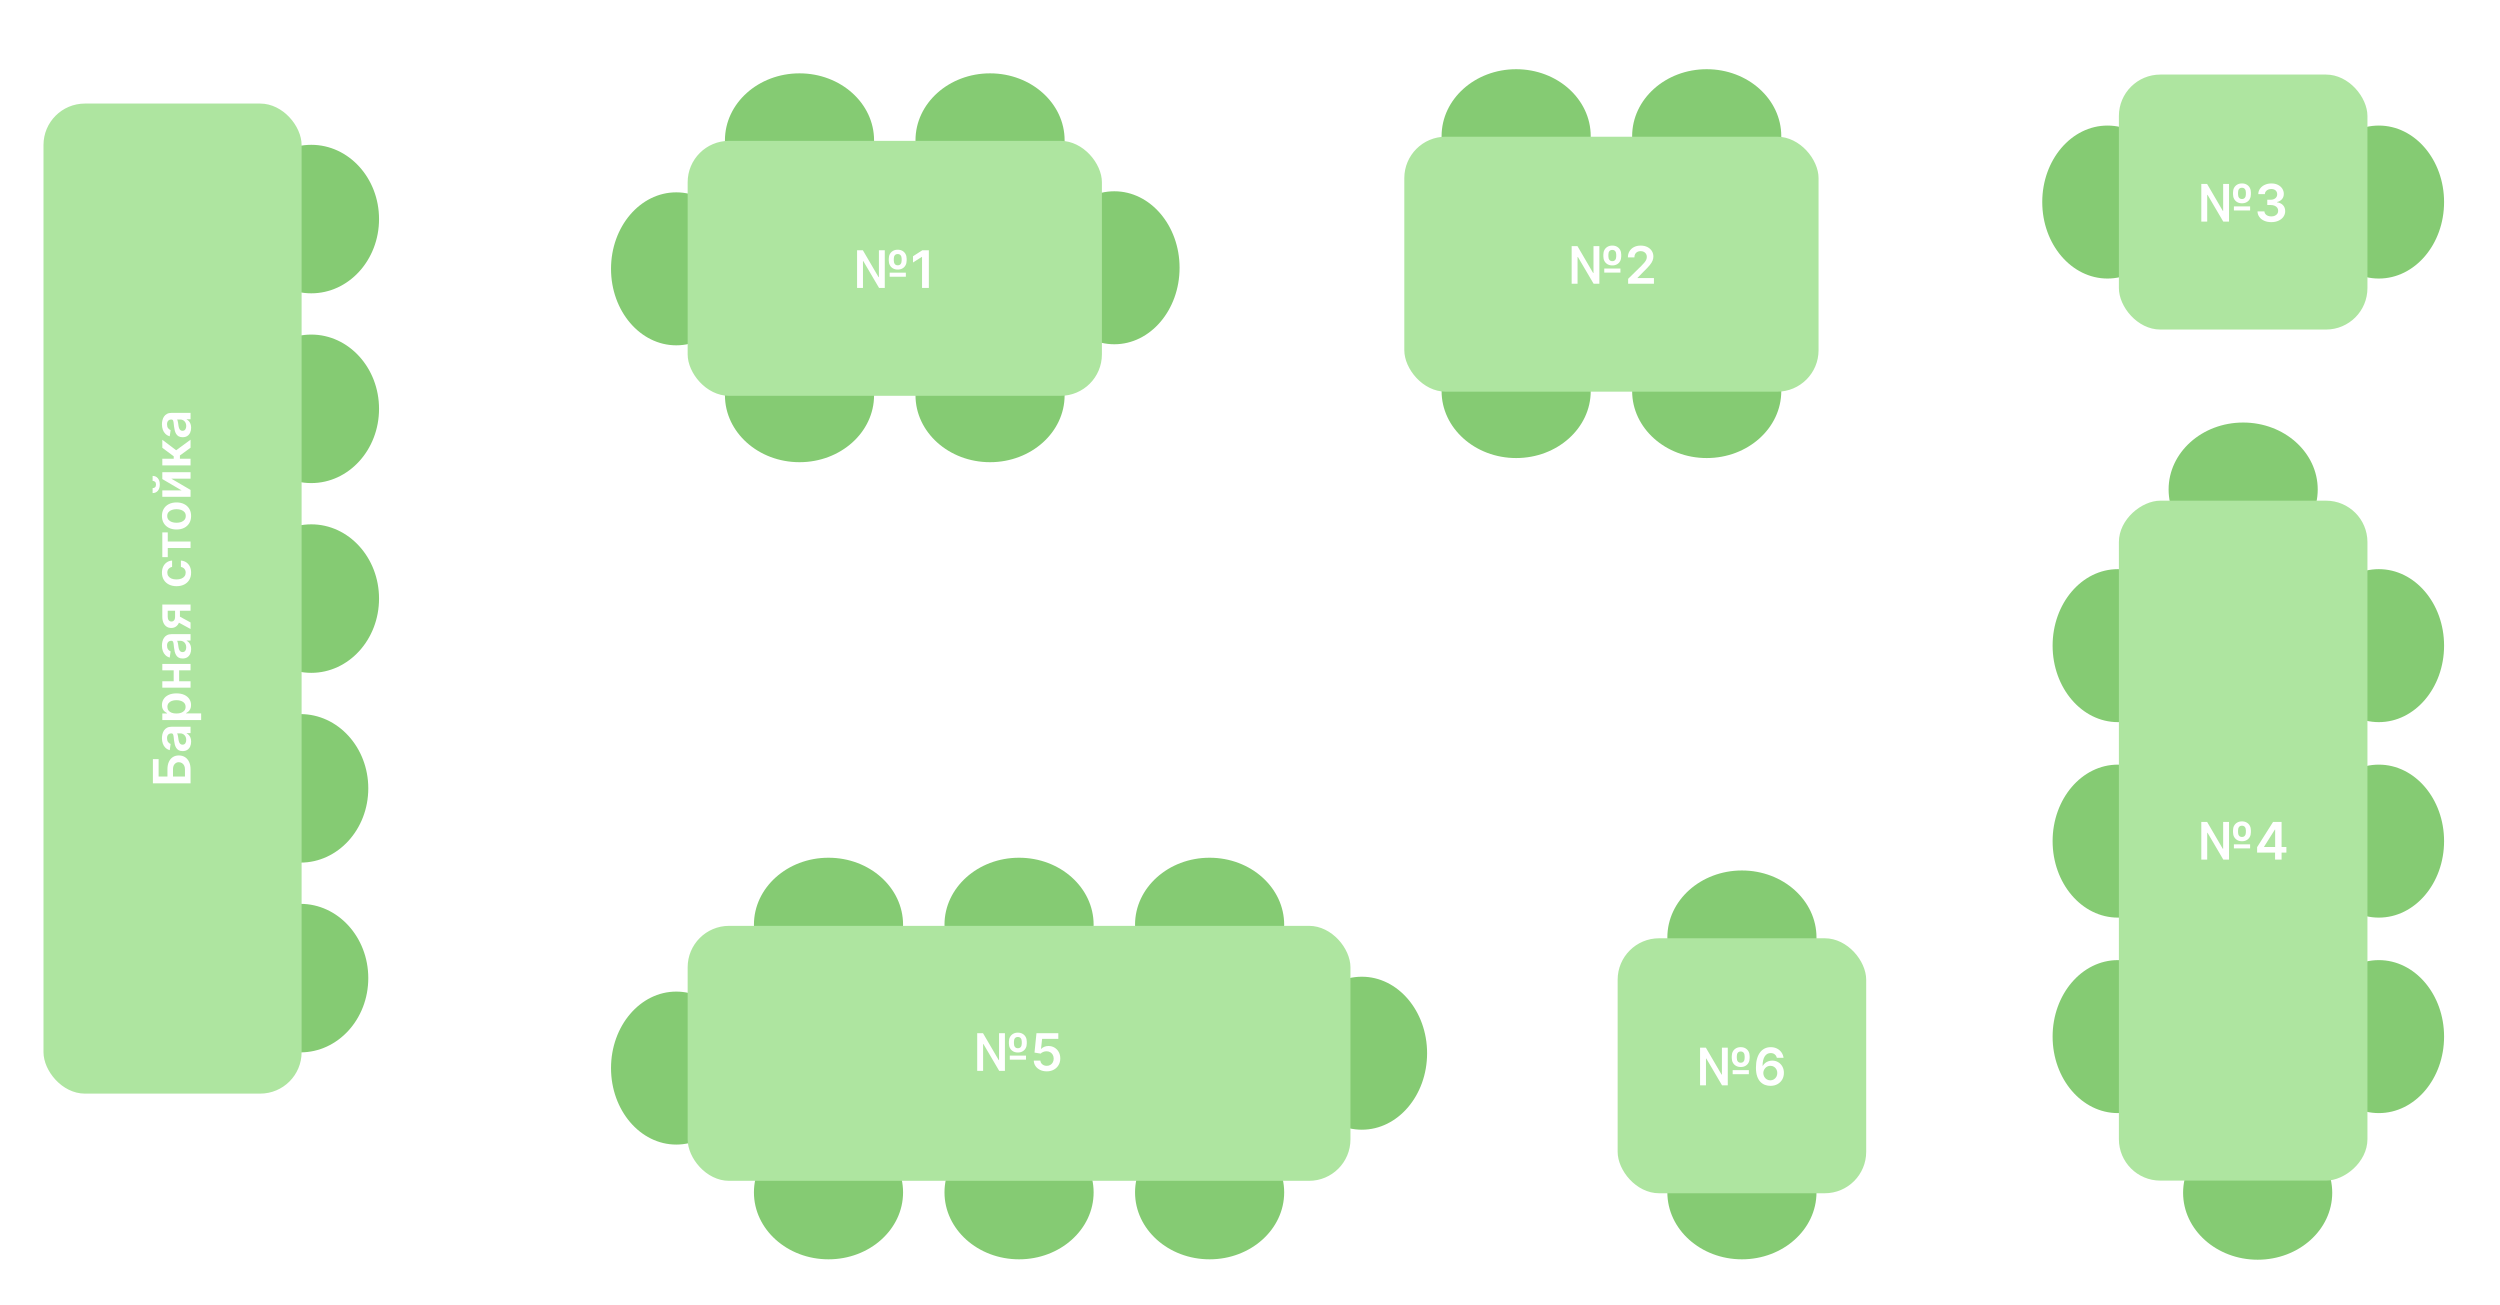 <svg width="1207" height="630" viewBox="0 0 1207 630" fill="none" xmlns="http://www.w3.org/2000/svg" xmlns:xlink="http://www.w3.org/1999/xlink">
<rect width="1207" height="630" fill="url(#pattern0)"/>
<ellipse cx="150.288" cy="105.767" rx="35.85" ry="32.712" transform="rotate(-90 150.288 105.767)" fill="#85CB73"/>
<ellipse cx="150.288" cy="197.383" rx="35.85" ry="32.712" transform="rotate(-90 150.288 197.383)" fill="#85CB73"/>
<ellipse cx="150.288" cy="289" rx="35.85" ry="32.712" transform="rotate(-90 150.288 289)" fill="#85CB73"/>
<ellipse cx="145.096" cy="380.617" rx="35.85" ry="32.712" transform="rotate(-90 145.096 380.617)" fill="#85CB73"/>
<ellipse cx="145.096" cy="472.233" rx="35.85" ry="32.712" transform="rotate(-90 145.096 472.233)" fill="#85CB73"/>
<rect x="21" y="50" width="124.615" height="478" rx="20" fill="#AEE5A0"/>
<ellipse cx="1148.5" cy="97.552" rx="36.931" ry="31.5" transform="rotate(-90 1148.5 97.552)" fill="#85CB73"/>
<ellipse cx="1017.5" cy="97.552" rx="36.931" ry="31.5" transform="rotate(-90 1017.5 97.552)" fill="#85CB73"/>
<rect x="1023" y="36" width="120" height="123.104" rx="20" fill="#AEE5A0"/>
<ellipse cx="732" cy="65.728" rx="36" ry="32.315" fill="#85CB73"/>
<ellipse cx="732" cy="188.832" rx="36" ry="32.315" fill="#85CB73"/>
<ellipse cx="824" cy="65.728" rx="36" ry="32.315" fill="#85CB73"/>
<ellipse cx="824" cy="188.832" rx="36" ry="32.315" fill="#85CB73"/>
<rect x="678" y="66" width="200" height="123.104" rx="20" fill="#AEE5A0"/>
<ellipse cx="386" cy="67.728" rx="36" ry="32.315" fill="#85CB73"/>
<ellipse cx="386" cy="190.832" rx="36" ry="32.315" fill="#85CB73"/>
<ellipse cx="478" cy="67.728" rx="36" ry="32.315" fill="#85CB73"/>
<ellipse cx="478" cy="190.832" rx="36" ry="32.315" fill="#85CB73"/>
<ellipse cx="538" cy="129.28" rx="36.931" ry="31.5" transform="rotate(-90 538 129.28)" fill="#85CB73"/>
<ellipse cx="326.5" cy="129.793" rx="36.931" ry="31.5" transform="rotate(-90 326.5 129.793)" fill="#85CB73"/>
<rect x="332" y="68" width="200" height="123.104" rx="20" fill="#AEE5A0"/>
<ellipse cx="400" cy="446.427" rx="36" ry="32.315" fill="#85CB73"/>
<ellipse cx="400" cy="575.685" rx="36" ry="32.315" fill="#85CB73"/>
<ellipse cx="492" cy="446.427" rx="36" ry="32.315" fill="#85CB73"/>
<ellipse cx="584" cy="446.427" rx="36" ry="32.315" fill="#85CB73"/>
<ellipse cx="492" cy="575.685" rx="36" ry="32.315" fill="#85CB73"/>
<ellipse cx="584" cy="575.685" rx="36" ry="32.315" fill="#85CB73"/>
<ellipse cx="657.5" cy="508.491" rx="36.931" ry="31.5" transform="rotate(-90 657.5 508.491)" fill="#85CB73"/>
<ellipse cx="326.5" cy="515.672" rx="36.931" ry="31.5" transform="rotate(-90 326.5 515.672)" fill="#85CB73"/>
<rect x="332" y="447" width="320" height="123.104" rx="20" fill="#AEE5A0"/>
<ellipse cx="1022.5" cy="500.474" rx="36.931" ry="31.5" transform="rotate(-90 1022.5 500.474)" fill="#85CB73"/>
<ellipse cx="1148.5" cy="500.474" rx="36.931" ry="31.5" transform="rotate(-90 1148.5 500.474)" fill="#85CB73"/>
<ellipse cx="1022.5" cy="406.095" rx="36.931" ry="31.5" transform="rotate(-90 1022.5 406.095)" fill="#85CB73"/>
<ellipse cx="1022.5" cy="311.716" rx="36.931" ry="31.5" transform="rotate(-90 1022.5 311.716)" fill="#85CB73"/>
<ellipse cx="1148.5" cy="406.095" rx="36.931" ry="31.5" transform="rotate(-90 1148.5 406.095)" fill="#85CB73"/>
<ellipse cx="1148.5" cy="311.716" rx="36.931" ry="31.5" transform="rotate(-90 1148.5 311.716)" fill="#85CB73"/>
<ellipse cx="1083" cy="236.315" rx="36" ry="32.315" transform="rotate(180 1083 236.315)" fill="#85CB73"/>
<ellipse cx="1090" cy="575.875" rx="36" ry="32.315" transform="rotate(180 1090 575.875)" fill="#85CB73"/>
<rect x="1023" y="570" width="328.276" height="120" rx="20" transform="rotate(-90 1023 570)" fill="#AEE5A0"/>
<ellipse cx="841" cy="575.685" rx="36" ry="32.315" fill="#85CB73"/>
<ellipse cx="841" cy="452.582" rx="36" ry="32.315" fill="#85CB73"/>
<rect x="781" y="453" width="120" height="123.104" rx="20" fill="#AEE5A0"/>
<path d="M820.793 524V505.818H823.59L831.172 518.806H831.34V505.818H834.172V524H831.402L823.812 511.074H823.643V524H820.793ZM836.534 518.62V516.658H844.346V518.62H836.534ZM840.431 515.149C839.549 515.149 838.783 514.962 838.132 514.589C837.487 514.217 836.987 513.705 836.631 513.054C836.276 512.403 836.099 511.657 836.099 510.816V509.893C836.099 509.059 836.273 508.316 836.623 507.665C836.978 507.014 837.478 506.502 838.123 506.129C838.774 505.75 839.537 505.561 840.413 505.561C841.301 505.561 842.068 505.75 842.713 506.129C843.358 506.502 843.855 507.014 844.204 507.665C844.553 508.316 844.728 509.059 844.728 509.893V510.816C844.728 511.651 844.553 512.397 844.204 513.054C843.861 513.705 843.367 514.217 842.722 514.589C842.082 514.962 841.319 515.149 840.431 515.149ZM840.431 513.089C841.041 513.089 841.505 512.882 841.825 512.468C842.15 512.053 842.313 511.503 842.313 510.816V509.893C842.313 509.212 842.15 508.671 841.825 508.268C841.505 507.86 841.035 507.656 840.413 507.656C839.792 507.656 839.321 507.86 839.002 508.268C838.688 508.671 838.531 509.212 838.531 509.893V510.816C838.531 511.503 838.691 512.053 839.011 512.468C839.33 512.882 839.804 513.089 840.431 513.089ZM854.716 524.249C853.846 524.243 852.996 524.092 852.168 523.796C851.339 523.494 850.593 523.006 849.93 522.331C849.268 521.65 848.741 520.748 848.35 519.623C847.96 518.493 847.767 517.093 847.773 515.424C847.773 513.867 847.939 512.48 848.27 511.26C848.602 510.041 849.078 509.011 849.7 508.171C850.321 507.324 851.07 506.679 851.946 506.235C852.828 505.792 853.813 505.57 854.902 505.57C856.044 505.57 857.056 505.795 857.938 506.244C858.826 506.694 859.542 507.31 860.087 508.091C860.631 508.866 860.969 509.742 861.099 510.719H857.858C857.693 510.02 857.352 509.464 856.837 509.05C856.328 508.629 855.683 508.419 854.902 508.419C853.641 508.419 852.671 508.967 851.99 510.062C851.315 511.157 850.975 512.66 850.969 514.572H851.093C851.383 514.051 851.759 513.604 852.221 513.231C852.683 512.858 853.203 512.571 853.783 512.37C854.369 512.163 854.988 512.059 855.639 512.059C856.704 512.059 857.66 512.314 858.506 512.823C859.359 513.332 860.033 514.033 860.531 514.927C861.028 515.815 861.273 516.833 861.267 517.981C861.273 519.176 861.001 520.251 860.451 521.203C859.9 522.15 859.134 522.896 858.151 523.441C857.169 523.985 856.024 524.254 854.716 524.249ZM854.698 521.585C855.343 521.585 855.92 521.428 856.429 521.115C856.938 520.801 857.34 520.378 857.636 519.845C857.932 519.312 858.077 518.715 858.071 518.052C858.077 517.401 857.935 516.812 857.645 516.285C857.361 515.758 856.968 515.341 856.464 515.033C855.961 514.726 855.387 514.572 854.742 514.572C854.263 514.572 853.816 514.663 853.402 514.847C852.987 515.03 852.626 515.285 852.319 515.61C852.011 515.93 851.768 516.303 851.591 516.729C851.419 517.149 851.33 517.599 851.324 518.078C851.33 518.712 851.478 519.295 851.768 519.827C852.058 520.36 852.458 520.786 852.967 521.106C853.476 521.425 854.053 521.585 854.698 521.585Z" fill="white"/>
<path d="M471.793 517V498.818H474.59L482.172 511.806H482.34V498.818H485.172V517H482.402L474.812 504.074H474.643V517H471.793ZM487.534 511.62V509.658H495.346V511.62H487.534ZM491.431 508.149C490.549 508.149 489.783 507.962 489.132 507.589C488.487 507.217 487.987 506.705 487.631 506.054C487.276 505.403 487.099 504.657 487.099 503.816V502.893C487.099 502.059 487.273 501.316 487.623 500.665C487.978 500.014 488.478 499.502 489.123 499.129C489.774 498.75 490.537 498.561 491.413 498.561C492.301 498.561 493.068 498.75 493.713 499.129C494.358 499.502 494.855 500.014 495.204 500.665C495.553 501.316 495.728 502.059 495.728 502.893V503.816C495.728 504.651 495.553 505.397 495.204 506.054C494.861 506.705 494.367 507.217 493.722 507.589C493.082 507.962 492.319 508.149 491.431 508.149ZM491.431 506.089C492.041 506.089 492.505 505.882 492.825 505.468C493.15 505.053 493.313 504.503 493.313 503.816V502.893C493.313 502.212 493.15 501.671 492.825 501.268C492.505 500.86 492.035 500.656 491.413 500.656C490.792 500.656 490.321 500.86 490.002 501.268C489.688 501.671 489.531 502.212 489.531 502.893V503.816C489.531 504.503 489.691 505.053 490.011 505.468C490.33 505.882 490.804 506.089 491.431 506.089ZM505.378 517.249C504.194 517.249 503.135 517.027 502.2 516.583C501.265 516.133 500.522 515.517 499.972 514.736C499.427 513.955 499.137 513.061 499.102 512.055H502.298C502.357 512.801 502.679 513.41 503.265 513.884C503.851 514.351 504.556 514.585 505.378 514.585C506.023 514.585 506.597 514.437 507.1 514.141C507.604 513.845 508 513.434 508.29 512.907C508.58 512.381 508.722 511.78 508.716 511.105C508.722 510.419 508.577 509.809 508.281 509.276C507.985 508.744 507.58 508.326 507.065 508.025C506.55 507.717 505.958 507.563 505.289 507.563C504.745 507.557 504.209 507.658 503.683 507.865C503.156 508.072 502.739 508.344 502.431 508.681L499.457 508.193L500.407 498.818H510.953V501.57H503.132L502.608 506.391H502.715C503.052 505.994 503.529 505.666 504.144 505.406C504.76 505.139 505.434 505.006 506.168 505.006C507.269 505.006 508.252 505.266 509.116 505.787C509.98 506.302 510.661 507.012 511.158 507.918C511.655 508.824 511.903 509.859 511.903 511.025C511.903 512.227 511.625 513.298 511.069 514.239C510.518 515.174 509.752 515.911 508.77 516.45C507.793 516.982 506.663 517.249 505.378 517.249Z" fill="white"/>
<path d="M1062.79 415V396.818H1065.59L1073.17 409.806H1073.34V396.818H1076.17V415H1073.4L1065.81 402.074H1065.64V415H1062.79ZM1078.53 409.62V407.658H1086.35V409.62H1078.53ZM1082.43 406.149C1081.55 406.149 1080.78 405.962 1080.13 405.589C1079.49 405.217 1078.99 404.705 1078.63 404.054C1078.28 403.403 1078.1 402.657 1078.1 401.816V400.893C1078.1 400.059 1078.27 399.316 1078.62 398.665C1078.98 398.014 1079.48 397.502 1080.12 397.129C1080.77 396.75 1081.54 396.561 1082.41 396.561C1083.3 396.561 1084.07 396.75 1084.71 397.129C1085.36 397.502 1085.85 398.014 1086.2 398.665C1086.55 399.316 1086.73 400.059 1086.73 400.893V401.816C1086.73 402.651 1086.55 403.397 1086.2 404.054C1085.86 404.705 1085.37 405.217 1084.72 405.589C1084.08 405.962 1083.32 406.149 1082.43 406.149ZM1082.43 404.089C1083.04 404.089 1083.51 403.882 1083.82 403.468C1084.15 403.053 1084.31 402.503 1084.31 401.816V400.893C1084.31 400.212 1084.15 399.671 1083.82 399.268C1083.51 398.86 1083.03 398.656 1082.41 398.656C1081.79 398.656 1081.32 398.86 1081 399.268C1080.69 399.671 1080.53 400.212 1080.53 400.893V401.816C1080.53 402.503 1080.69 403.053 1081.01 403.468C1081.33 403.882 1081.8 404.089 1082.43 404.089ZM1089.73 411.626V409.007L1097.44 396.818H1099.63V400.547H1098.3L1093.1 408.777V408.919H1103.87V411.626H1089.73ZM1098.4 415V410.827L1098.44 409.656V396.818H1101.55V415H1098.4Z" fill="white"/>
<path d="M1062.79 107V88.818H1065.59L1073.17 101.806H1073.34V88.818H1076.17V107H1073.4L1065.81 94.074H1065.64V107H1062.79ZM1078.53 101.62V99.658H1086.35V101.62H1078.53ZM1082.43 98.149C1081.55 98.149 1080.78 97.962 1080.13 97.59C1079.49 97.217 1078.99 96.705 1078.63 96.054C1078.28 95.403 1078.1 94.657 1078.1 93.816V92.893C1078.1 92.059 1078.27 91.316 1078.62 90.665C1078.98 90.014 1079.48 89.502 1080.12 89.129C1080.77 88.75 1081.54 88.561 1082.41 88.561C1083.3 88.561 1084.07 88.75 1084.71 89.129C1085.36 89.502 1085.85 90.014 1086.2 90.665C1086.55 91.316 1086.73 92.059 1086.73 92.893V93.816C1086.73 94.651 1086.55 95.397 1086.2 96.054C1085.86 96.705 1085.37 97.217 1084.72 97.59C1084.08 97.962 1083.32 98.149 1082.43 98.149ZM1082.43 96.089C1083.04 96.089 1083.51 95.882 1083.82 95.468C1084.15 95.053 1084.31 94.503 1084.31 93.816V92.893C1084.31 92.213 1084.15 91.671 1083.82 91.269C1083.51 90.86 1083.03 90.656 1082.41 90.656C1081.79 90.656 1081.32 90.86 1081 91.269C1080.69 91.671 1080.53 92.213 1080.53 92.893V93.816C1080.53 94.503 1080.69 95.053 1081.01 95.468C1081.33 95.882 1081.8 96.089 1082.43 96.089ZM1096.58 107.249C1095.3 107.249 1094.17 107.03 1093.17 106.592C1092.18 106.154 1091.4 105.544 1090.83 104.763C1090.26 103.982 1089.95 103.079 1089.92 102.055H1093.25C1093.28 102.546 1093.45 102.975 1093.74 103.342C1094.04 103.703 1094.43 103.984 1094.92 104.186C1095.41 104.387 1095.96 104.488 1096.57 104.488C1097.22 104.488 1097.8 104.375 1098.3 104.15C1098.81 103.919 1099.2 103.6 1099.49 103.191C1099.77 102.783 1099.91 102.312 1099.9 101.78C1099.91 101.229 1099.77 100.744 1099.48 100.324C1099.19 99.904 1098.77 99.575 1098.22 99.338C1097.67 99.102 1097.01 98.983 1096.25 98.983H1094.64V96.444H1096.25C1096.88 96.444 1097.43 96.335 1097.91 96.116C1098.38 95.897 1098.76 95.589 1099.03 95.192C1099.3 94.79 1099.44 94.325 1099.43 93.799C1099.44 93.284 1099.32 92.837 1099.09 92.458C1098.86 92.073 1098.53 91.775 1098.1 91.561C1097.68 91.348 1097.19 91.242 1096.62 91.242C1096.06 91.242 1095.55 91.342 1095.07 91.544C1094.6 91.745 1094.22 92.032 1093.93 92.405C1093.64 92.772 1093.48 93.21 1093.47 93.719H1090.3C1090.32 92.701 1090.61 91.807 1091.18 91.038C1091.74 90.262 1092.5 89.659 1093.45 89.227C1094.4 88.789 1095.46 88.57 1096.64 88.57C1097.85 88.57 1098.9 88.797 1099.8 89.253C1100.7 89.703 1101.39 90.31 1101.88 91.073C1102.37 91.837 1102.62 92.68 1102.62 93.603C1102.63 94.627 1102.32 95.485 1101.71 96.178C1101.11 96.87 1100.32 97.323 1099.33 97.536V97.678C1100.61 97.856 1101.59 98.329 1102.27 99.099C1102.96 99.862 1103.3 100.812 1103.29 101.949C1103.29 102.967 1103 103.878 1102.42 104.683C1101.85 105.482 1101.06 106.109 1100.04 106.565C1099.04 107.021 1097.88 107.249 1096.58 107.249Z" fill="white"/>
<path d="M413.793 139V120.818H416.59L424.172 133.806H424.34V120.818H427.172V139H424.402L416.812 126.074H416.643V139H413.793ZM429.534 133.62V131.658H437.346V133.62H429.534ZM433.431 130.149C432.549 130.149 431.783 129.962 431.132 129.589C430.487 129.217 429.987 128.705 429.631 128.054C429.276 127.403 429.099 126.657 429.099 125.816V124.893C429.099 124.059 429.273 123.316 429.623 122.665C429.978 122.014 430.478 121.502 431.123 121.129C431.774 120.75 432.537 120.561 433.413 120.561C434.301 120.561 435.068 120.75 435.713 121.129C436.358 121.502 436.855 122.014 437.204 122.665C437.553 123.316 437.728 124.059 437.728 124.893V125.816C437.728 126.651 437.553 127.397 437.204 128.054C436.861 128.705 436.367 129.217 435.722 129.589C435.082 129.962 434.319 130.149 433.431 130.149ZM433.431 128.089C434.041 128.089 434.505 127.882 434.825 127.468C435.15 127.053 435.313 126.503 435.313 125.816V124.893C435.313 124.212 435.15 123.671 434.825 123.268C434.505 122.86 434.035 122.656 433.413 122.656C432.792 122.656 432.321 122.86 432.002 123.268C431.688 123.671 431.531 124.212 431.531 124.893V125.816C431.531 126.503 431.691 127.053 432.011 127.468C432.33 127.882 432.804 128.089 433.431 128.089ZM448.452 120.818V139H445.159V124.023H445.052L440.8 126.74V123.721L445.319 120.818H448.452Z" fill="white"/>
<path d="M758.793 137V118.818H761.59L769.172 131.806H769.34V118.818H772.172V137H769.402L761.812 124.074H761.643V137H758.793ZM774.534 131.62V129.658H782.346V131.62H774.534ZM778.431 128.149C777.549 128.149 776.783 127.962 776.132 127.589C775.487 127.217 774.987 126.705 774.631 126.054C774.276 125.403 774.099 124.657 774.099 123.816V122.893C774.099 122.059 774.273 121.316 774.623 120.665C774.978 120.014 775.478 119.502 776.123 119.129C776.774 118.75 777.537 118.561 778.413 118.561C779.301 118.561 780.068 118.75 780.713 119.129C781.358 119.502 781.855 120.014 782.204 120.665C782.553 121.316 782.728 122.059 782.728 122.893V123.816C782.728 124.651 782.553 125.397 782.204 126.054C781.861 126.705 781.367 127.217 780.722 127.589C780.082 127.962 779.319 128.149 778.431 128.149ZM778.431 126.089C779.041 126.089 779.505 125.882 779.825 125.468C780.15 125.053 780.313 124.503 780.313 123.816V122.893C780.313 122.212 780.15 121.671 779.825 121.268C779.505 120.86 779.035 120.656 778.413 120.656C777.792 120.656 777.321 120.86 777.002 121.268C776.688 121.671 776.531 122.212 776.531 122.893V123.816C776.531 124.503 776.691 125.053 777.011 125.468C777.33 125.882 777.804 126.089 778.431 126.089ZM786.057 137V134.621L792.369 128.433C792.973 127.823 793.476 127.282 793.879 126.808C794.281 126.335 794.583 125.876 794.784 125.432C794.985 124.988 795.086 124.515 795.086 124.012C795.086 123.438 794.956 122.946 794.695 122.538C794.435 122.124 794.077 121.804 793.621 121.579C793.165 121.354 792.647 121.242 792.067 121.242C791.47 121.242 790.946 121.366 790.496 121.615C790.046 121.857 789.697 122.204 789.449 122.653C789.206 123.103 789.085 123.639 789.085 124.26H785.951C785.951 123.106 786.214 122.103 786.741 121.251C787.268 120.398 787.993 119.739 788.916 119.271C789.845 118.803 790.91 118.57 792.112 118.57C793.331 118.57 794.402 118.797 795.326 119.253C796.249 119.709 796.965 120.333 797.474 121.126C797.989 121.92 798.246 122.825 798.246 123.843C798.246 124.524 798.116 125.192 797.856 125.849C797.595 126.506 797.137 127.234 796.48 128.033C795.829 128.832 794.914 129.8 793.737 130.936L790.603 134.124V134.248H798.522V137H786.057Z" fill="white"/>
<path d="M92 378.207H73.818V366.515H76.579V374.913H80.841V371.406C80.841 370.015 81.068 368.823 81.524 367.828C81.974 366.828 82.61 366.062 83.433 365.529C84.256 364.996 85.223 364.73 86.336 364.73C87.454 364.73 88.44 364.996 89.292 365.529C90.139 366.062 90.802 366.828 91.281 367.828C91.76 368.823 92 370.015 92 371.406V378.207ZM89.301 374.913V371.406C89.301 370.672 89.162 370.051 88.884 369.542C88.606 369.033 88.239 368.648 87.783 368.388C87.327 368.121 86.833 367.988 86.3 367.988C85.531 367.988 84.877 368.284 84.338 368.876C83.794 369.462 83.522 370.305 83.522 371.406V374.913H89.301ZM92.275 358.067C92.275 358.931 92.121 359.71 91.814 360.402C91.5 361.089 91.038 361.633 90.429 362.036C89.819 362.432 89.067 362.631 88.174 362.631C87.404 362.631 86.768 362.488 86.265 362.204C85.762 361.92 85.359 361.533 85.058 361.041C84.756 360.55 84.528 359.997 84.374 359.381C84.214 358.76 84.099 358.118 84.028 357.455C83.945 356.656 83.871 356.008 83.806 355.51C83.735 355.013 83.628 354.652 83.486 354.427C83.338 354.197 83.11 354.081 82.803 354.081H82.749C82.081 354.081 81.563 354.279 81.196 354.676C80.829 355.073 80.645 355.644 80.645 356.389C80.645 357.177 80.817 357.801 81.16 358.263C81.503 358.718 81.909 359.026 82.376 359.186L81.95 362.187C81.122 361.95 80.429 361.559 79.873 361.015C79.311 360.47 78.89 359.804 78.612 359.017C78.328 358.23 78.186 357.36 78.186 356.407C78.186 355.75 78.263 355.096 78.417 354.445C78.571 353.794 78.825 353.199 79.18 352.661C79.53 352.122 80.006 351.69 80.61 351.365C81.213 351.033 81.968 350.867 82.874 350.867H92V353.957H90.127V354.063C90.506 354.259 90.861 354.534 91.192 354.889C91.518 355.238 91.781 355.679 91.982 356.212C92.178 356.739 92.275 357.357 92.275 358.067ZM89.914 357.233C89.914 356.588 89.787 356.028 89.532 355.555C89.272 355.081 88.928 354.717 88.502 354.463C88.076 354.202 87.611 354.072 87.108 354.072H85.501C85.584 354.173 85.661 354.345 85.732 354.587C85.803 354.824 85.865 355.09 85.919 355.386C85.972 355.682 86.019 355.975 86.061 356.265C86.102 356.555 86.138 356.807 86.167 357.02C86.232 357.499 86.339 357.928 86.487 358.307C86.635 358.686 86.842 358.985 87.108 359.204C87.369 359.423 87.706 359.532 88.12 359.532C88.712 359.532 89.159 359.316 89.461 358.884C89.763 358.452 89.914 357.902 89.914 357.233ZM97.114 347.636H78.364V344.475H80.619V344.289C80.287 344.123 79.935 343.889 79.562 343.588C79.183 343.286 78.861 342.877 78.594 342.362C78.322 341.847 78.186 341.191 78.186 340.392C78.186 339.338 78.455 338.388 78.994 337.542C79.527 336.689 80.317 336.015 81.364 335.518C82.406 335.015 83.684 334.763 85.2 334.763C86.697 334.763 87.969 335.009 89.017 335.5C90.065 335.991 90.864 336.66 91.414 337.506C91.965 338.353 92.24 339.311 92.24 340.383C92.24 341.164 92.109 341.812 91.849 342.327C91.589 342.842 91.275 343.256 90.908 343.57C90.535 343.878 90.183 344.117 89.852 344.289V344.422H97.114V347.636ZM85.182 344.484C86.064 344.484 86.836 344.36 87.499 344.111C88.162 343.857 88.68 343.493 89.053 343.019C89.419 342.54 89.603 341.96 89.603 341.279C89.603 340.569 89.414 339.974 89.035 339.495C88.65 339.015 88.126 338.654 87.463 338.412C86.795 338.163 86.034 338.039 85.182 338.039C84.335 338.039 83.584 338.16 82.927 338.403C82.27 338.646 81.755 339.007 81.382 339.486C81.009 339.965 80.823 340.563 80.823 341.279C80.823 341.966 81.003 342.549 81.364 343.028C81.725 343.508 82.231 343.872 82.882 344.12C83.534 344.363 84.3 344.484 85.182 344.484ZM83.85 322.645H86.487V329.907H83.85V322.645ZM78.364 328.912H92V332.011H78.364V328.912ZM78.364 320.541H92V323.63H78.364V320.541ZM92.275 313.365C92.275 314.229 92.121 315.008 91.814 315.7C91.5 316.387 91.038 316.931 90.429 317.334C89.819 317.73 89.067 317.928 88.174 317.928C87.404 317.928 86.768 317.786 86.265 317.502C85.762 317.218 85.359 316.83 85.058 316.339C84.756 315.848 84.528 315.295 84.374 314.679C84.214 314.058 84.099 313.415 84.028 312.753C83.945 311.954 83.871 311.305 83.806 310.808C83.735 310.311 83.628 309.95 83.486 309.725C83.338 309.494 83.11 309.379 82.803 309.379H82.749C82.081 309.379 81.563 309.577 81.196 309.974C80.829 310.37 80.645 310.941 80.645 311.687C80.645 312.474 80.817 313.099 81.16 313.56C81.503 314.016 81.909 314.324 82.376 314.484L81.95 317.484C81.122 317.248 80.429 316.857 79.873 316.313C79.311 315.768 78.89 315.102 78.612 314.315C78.328 313.528 78.186 312.658 78.186 311.705C78.186 311.048 78.263 310.394 78.417 309.743C78.571 309.092 78.825 308.497 79.18 307.959C79.53 307.42 80.006 306.988 80.61 306.662C81.213 306.331 81.968 306.165 82.874 306.165H92V309.255H90.127V309.361C90.506 309.557 90.861 309.832 91.192 310.187C91.518 310.536 91.781 310.977 91.982 311.51C92.178 312.036 92.275 312.655 92.275 313.365ZM89.914 312.531C89.914 311.886 89.787 311.326 89.532 310.853C89.272 310.379 88.928 310.015 88.502 309.761C88.076 309.5 87.611 309.37 87.108 309.37H85.501C85.584 309.471 85.661 309.642 85.732 309.885C85.803 310.122 85.865 310.388 85.919 310.684C85.972 310.98 86.019 311.273 86.061 311.563C86.102 311.853 86.138 312.104 86.167 312.318C86.232 312.797 86.339 313.226 86.487 313.605C86.635 313.984 86.842 314.283 87.108 314.502C87.369 314.72 87.706 314.83 88.12 314.83C88.712 314.83 89.159 314.614 89.461 314.182C89.763 313.75 89.914 313.199 89.914 312.531ZM92 294.873H80.974V297.785C80.974 298.524 81.145 299.093 81.489 299.489C81.832 299.886 82.258 300.081 82.767 300.075C83.276 300.081 83.696 299.895 84.028 299.516C84.359 299.137 84.525 298.595 84.525 297.891V293.861H86.869V297.891C86.869 298.98 86.697 299.921 86.354 300.714C86.01 301.507 85.525 302.117 84.898 302.543C84.27 302.969 83.537 303.182 82.696 303.182C81.82 303.182 81.059 302.966 80.414 302.534C79.763 302.096 79.26 301.475 78.905 300.67C78.544 299.859 78.364 298.897 78.364 297.785V291.863H92V294.873ZM92 303.679L85.004 299.871V296.701L92 300.519V303.679ZM92.266 276.478C92.266 277.839 91.967 279.008 91.37 279.984C90.772 280.955 89.946 281.704 88.893 282.231C87.833 282.751 86.614 283.012 85.235 283.012C83.85 283.012 82.628 282.745 81.569 282.213C80.503 281.68 79.675 280.928 79.083 279.958C78.485 278.981 78.186 277.827 78.186 276.495C78.186 275.389 78.39 274.409 78.799 273.557C79.201 272.699 79.772 272.015 80.512 271.506C81.246 270.997 82.104 270.707 83.087 270.636V273.708C82.43 273.832 81.882 274.128 81.444 274.596C81 275.057 80.778 275.676 80.778 276.451C80.778 277.108 80.956 277.685 81.311 278.182C81.66 278.679 82.163 279.067 82.82 279.345C83.477 279.618 84.264 279.754 85.182 279.754C86.111 279.754 86.91 279.618 87.579 279.345C88.242 279.073 88.754 278.691 89.115 278.2C89.47 277.703 89.647 277.12 89.647 276.451C89.647 275.978 89.559 275.554 89.381 275.182C89.198 274.803 88.934 274.486 88.591 274.232C88.248 273.977 87.83 273.803 87.339 273.708V270.636C88.304 270.713 89.159 270.997 89.905 271.488C90.645 271.98 91.225 272.648 91.645 273.495C92.059 274.341 92.266 275.335 92.266 276.478ZM81 268.987H78.364V257.055H81V261.468H92V264.575H81V268.987ZM92.266 249.11C92.266 250.441 91.973 251.595 91.387 252.572C90.802 253.548 89.982 254.306 88.928 254.845C87.875 255.377 86.644 255.644 85.235 255.644C83.826 255.644 82.592 255.377 81.533 254.845C80.474 254.306 79.651 253.548 79.065 252.572C78.479 251.595 78.186 250.441 78.186 249.11C78.186 247.778 78.479 246.624 79.065 245.647C79.651 244.671 80.474 243.916 81.533 243.383C82.592 242.845 83.826 242.575 85.235 242.575C86.644 242.575 87.875 242.845 88.928 243.383C89.982 243.916 90.802 244.671 91.387 245.647C91.973 246.624 92.266 247.778 92.266 249.11ZM89.692 249.092C89.692 248.37 89.493 247.766 89.097 247.281C88.695 246.795 88.156 246.434 87.481 246.198C86.806 245.955 86.055 245.834 85.226 245.834C84.392 245.834 83.637 245.955 82.962 246.198C82.282 246.434 81.74 246.795 81.338 247.281C80.935 247.766 80.734 248.37 80.734 249.092C80.734 249.832 80.935 250.447 81.338 250.938C81.74 251.424 82.282 251.788 82.962 252.03C83.637 252.267 84.392 252.385 85.226 252.385C86.055 252.385 86.806 252.267 87.481 252.03C88.156 251.788 88.695 251.424 89.097 250.938C89.493 250.447 89.692 249.832 89.692 249.092ZM87.65 236.749L78.364 231.29V227.987H92V231.094H82.705L92 236.536V239.848H78.364V236.749H87.65ZM73.676 232.168V229.763C74.712 229.763 75.552 230.138 76.197 230.89C76.837 231.636 77.156 232.648 77.156 233.926C77.156 235.193 76.837 236.202 76.197 236.954C75.552 237.699 74.712 238.069 73.676 238.063V235.675C74.102 235.675 74.484 235.545 74.821 235.285C75.153 235.018 75.319 234.565 75.319 233.926C75.319 233.299 75.153 232.852 74.821 232.586C74.49 232.313 74.108 232.174 73.676 232.168ZM92 224.687H78.364V221.473H83.868V220.301L78.364 216.199V212.329L85.058 217.38L92 212.275V216.164L86.86 219.901V221.473H92V224.687ZM92.275 206.529C92.275 207.393 92.121 208.172 91.814 208.864C91.5 209.551 91.038 210.095 90.429 210.498C89.819 210.894 89.067 211.092 88.174 211.092C87.404 211.092 86.768 210.95 86.265 210.666C85.762 210.382 85.359 209.995 85.058 209.503C84.756 209.012 84.528 208.459 84.374 207.843C84.214 207.222 84.099 206.58 84.028 205.917C83.945 205.118 83.871 204.47 83.806 203.972C83.735 203.475 83.628 203.114 83.486 202.889C83.338 202.658 83.11 202.543 82.803 202.543H82.749C82.081 202.543 81.563 202.741 81.196 203.138C80.829 203.534 80.645 204.106 80.645 204.851C80.645 205.638 80.817 206.263 81.16 206.725C81.503 207.18 81.909 207.488 82.376 207.648L81.95 210.649C81.122 210.412 80.429 210.021 79.873 209.477C79.311 208.932 78.89 208.266 78.612 207.479C78.328 206.692 78.186 205.822 78.186 204.869C78.186 204.212 78.263 203.558 78.417 202.907C78.571 202.256 78.825 201.661 79.18 201.123C79.53 200.584 80.006 200.152 80.61 199.826C81.213 199.495 81.968 199.329 82.874 199.329H92V202.419H90.127V202.525C90.506 202.721 90.861 202.996 91.192 203.351C91.518 203.7 91.781 204.141 91.982 204.674C92.178 205.2 92.275 205.819 92.275 206.529ZM89.914 205.695C89.914 205.05 89.787 204.49 89.532 204.017C89.272 203.543 88.928 203.179 88.502 202.925C88.076 202.664 87.611 202.534 87.108 202.534H85.501C85.584 202.635 85.661 202.806 85.732 203.049C85.803 203.286 85.865 203.552 85.919 203.848C85.972 204.144 86.019 204.437 86.061 204.727C86.102 205.017 86.138 205.269 86.167 205.482C86.232 205.961 86.339 206.39 86.487 206.769C86.635 207.148 86.842 207.447 87.108 207.666C87.369 207.885 87.706 207.994 88.12 207.994C88.712 207.994 89.159 207.778 89.461 207.346C89.763 206.914 89.914 206.363 89.914 205.695Z" fill="white"/>

</svg>
